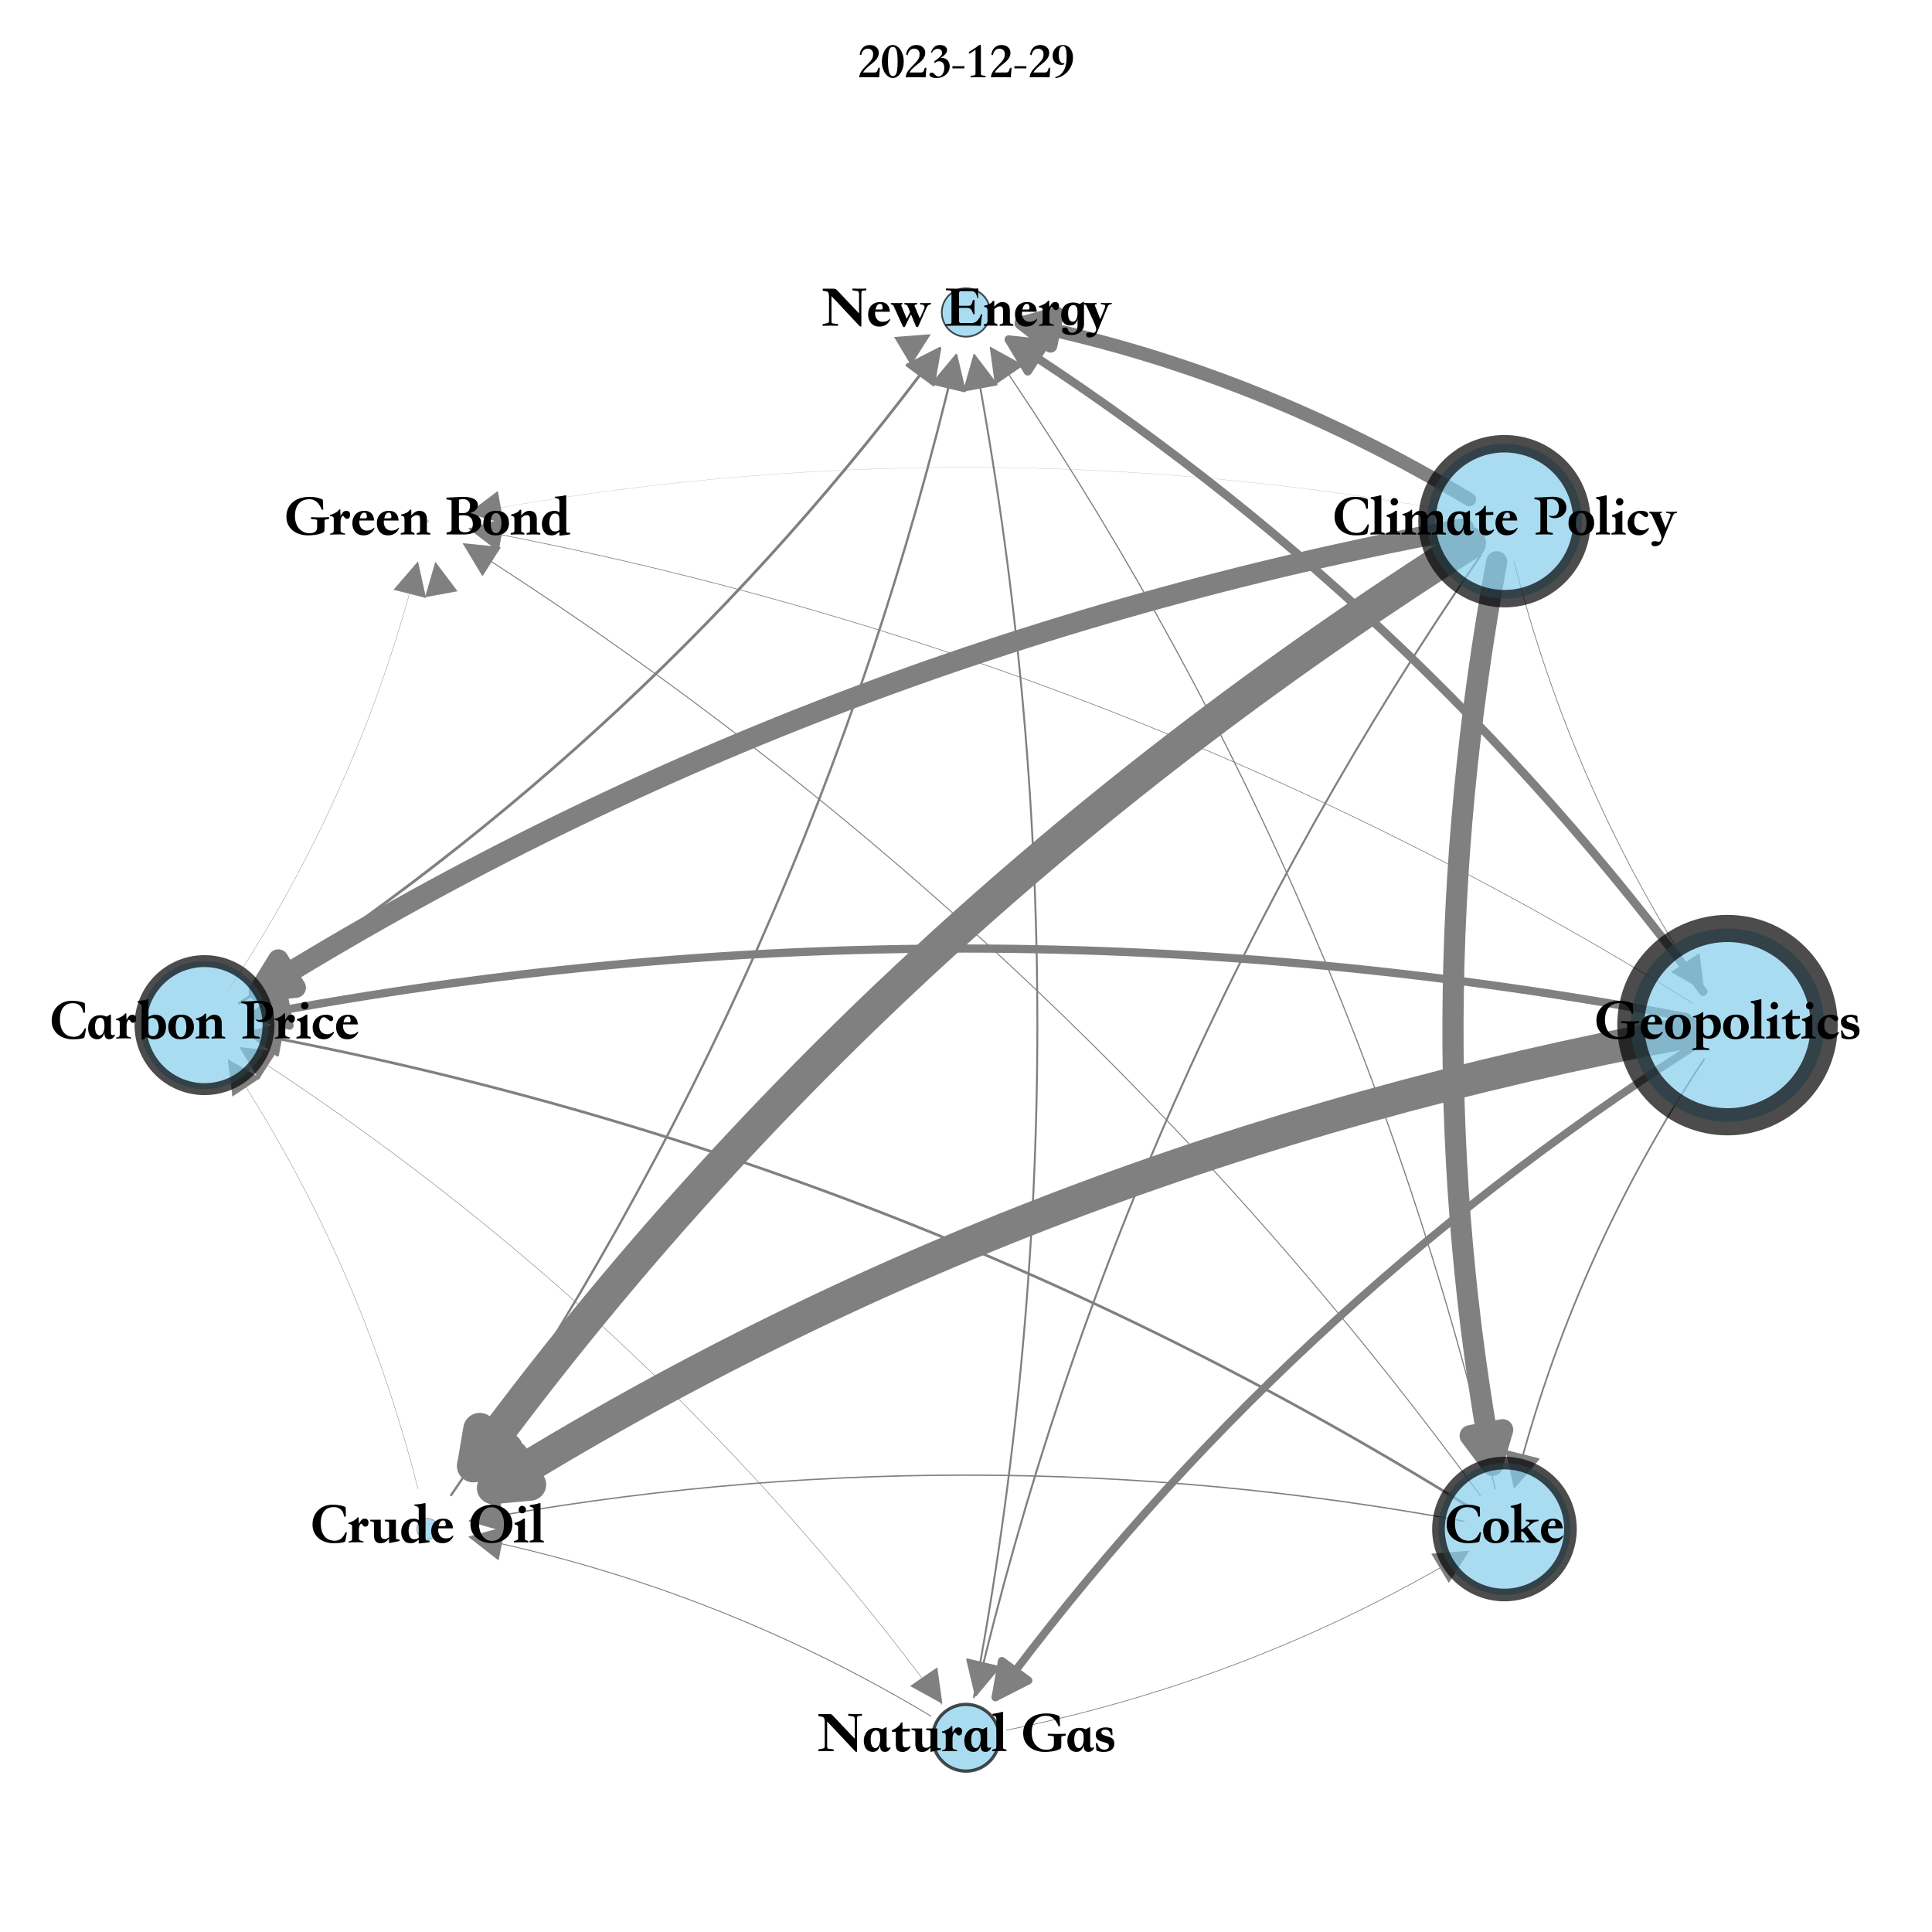 <?xml version="1.0" encoding="utf-8" standalone="no"?>
<!DOCTYPE svg PUBLIC "-//W3C//DTD SVG 1.1//EN"
  "http://www.w3.org/Graphics/SVG/1.1/DTD/svg11.dtd">
<svg xmlns:xlink="http://www.w3.org/1999/xlink" width="468pt" height="468pt" viewBox="0 0 468 468" xmlns="http://www.w3.org/2000/svg" version="1.1">
 <defs>
  <style type="text/css">*{stroke-linejoin: round; stroke-linecap: butt}</style>
 </defs>
 <g id="figure_1">
  <g id="patch_1">
   <path d="M 0 468 
L 468 468 
L 468 0 
L 0 0 
z
" style="fill: #ffffff"/>
  </g>
  <g id="axes_1">
   <g id="patch_2">
    <path d="M 412.583 240.233 
Q 342.206 144.939 244.386 82.258 
" clip-path="url(#p67308956ae)" style="fill: none; stroke: #808080; stroke-width: 2.044; stroke-linecap: round"/>
    <path d="M 248.964 89.942 
L 244.386 82.258 
L 253.28 83.206 
z
" clip-path="url(#p67308956ae)" style="fill: #808080; stroke: #808080; stroke-width: 2.044; stroke-linecap: round"/>
   </g>
   <g id="patch_3">
    <path d="M 410.001 242.996 
Q 272.532 157.574 113.581 128.056 
" clip-path="url(#p67308956ae)" style="fill: none; stroke: #808080; stroke-width: 0.16; stroke-linecap: round"/>
    <path d="M 120.716 133.45 
L 113.581 128.056 
L 122.177 125.584 
z
" clip-path="url(#p67308956ae)" style="fill: #808080; stroke: #808080; stroke-width: 0.16; stroke-linecap: round"/>
   </g>
   <g id="patch_4">
    <path d="M 408.648 246.409 
Q 234.001 213.338 61.529 245.997 
" clip-path="url(#p67308956ae)" style="fill: none; stroke: #808080; stroke-width: 1.98; stroke-linecap: round"/>
    <path d="M 70.133 248.439 
L 61.529 245.997 
L 68.645 240.579 
z
" clip-path="url(#p67308956ae)" style="fill: #808080; stroke: #808080; stroke-width: 1.98; stroke-linecap: round"/>
   </g>
   <g id="patch_5">
    <path d="M 408.623 250.09 
Q 249.496 279.64 119.476 360.434 
" clip-path="url(#p67308956ae)" style="fill: none; stroke: #808080; stroke-width: 7.844; stroke-linecap: round"/>
    <path d="M 128.382 359.609 
L 119.476 360.434 
L 124.16 352.814 
z
" clip-path="url(#p67308956ae)" style="fill: #808080; stroke: #808080; stroke-width: 7.844; stroke-linecap: round"/>
   </g>
   <g id="patch_6">
    <path d="M 410.004 253.651 
Q 310.26 317.565 241.15 411.14 
" clip-path="url(#p67308956ae)" style="fill: none; stroke: #808080; stroke-width: 1.91; stroke-linecap: round"/>
    <path d="M 249.121 407.081 
L 241.15 411.14 
L 242.685 402.328 
z
" clip-path="url(#p67308956ae)" style="fill: #808080; stroke: #808080; stroke-width: 1.91; stroke-linecap: round"/>
   </g>
   <g id="patch_7">
    <path d="M 412.819 256.572 
Q 380.908 304.687 366.86 360.22 
" clip-path="url(#p67308956ae)" style="fill: none; stroke: #808080; stroke-width: 0.406; stroke-linecap: round"/>
    <path d="M 372.699 353.445 
L 366.86 360.22 
L 364.944 351.483 
z
" clip-path="url(#p67308956ae)" style="fill: #808080; stroke: #808080; stroke-width: 0.406; stroke-linecap: round"/>
   </g>
   <g id="patch_8">
    <path d="M 366.748 135.979 
Q 380.908 191.952 412.707 239.899 
" clip-path="url(#p67308956ae)" style="fill: none; stroke: #808080; stroke-width: 0.181; stroke-linecap: round"/>
    <path d="M 411.619 231.021 
L 412.707 239.899 
L 404.952 235.443 
z
" clip-path="url(#p67308956ae)" style="fill: #808080; stroke: #808080; stroke-width: 0.181; stroke-linecap: round"/>
   </g>
   <g id="patch_9">
    <path d="M 355.928 120.995 
Q 303.613 89.634 247.435 78.27 
" clip-path="url(#p67308956ae)" style="fill: none; stroke: #808080; stroke-width: 3.292; stroke-linecap: round"/>
    <path d="M 254.483 83.777 
L 247.435 78.27 
L 256.069 75.936 
z
" clip-path="url(#p67308956ae)" style="fill: #808080; stroke: #808080; stroke-width: 3.292; stroke-linecap: round"/>
   </g>
   <g id="patch_10">
    <path d="M 354.615 124.363 
Q 233.999 102.056 113.425 124.356 
" clip-path="url(#p67308956ae)" style="fill: none; stroke: #808080; stroke-width: 0.038; stroke-linecap: round"/>
    <path d="M 122.019 126.835 
L 113.425 124.356 
L 120.564 118.968 
z
" clip-path="url(#p67308956ae)" style="fill: #808080; stroke: #808080; stroke-width: 0.038; stroke-linecap: round"/>
   </g>
   <g id="patch_11">
    <path d="M 354.595 128.024 
Q 195.468 157.574 62.716 240.065 
" clip-path="url(#p67308956ae)" style="fill: none; stroke: #808080; stroke-width: 4.967; stroke-linecap: round"/>
    <path d="M 71.622 239.24 
L 62.716 240.065 
L 67.4 232.445 
z
" clip-path="url(#p67308956ae)" style="fill: #808080; stroke: #808080; stroke-width: 4.967; stroke-linecap: round"/>
   </g>
   <g id="patch_12">
    <path d="M 355.963 131.567 
Q 210.892 223.627 114.71 355.067 
" clip-path="url(#p67308956ae)" style="fill: none; stroke: #808080; stroke-width: 8; stroke-linecap: round"/>
    <path d="M 122.662 350.973 
L 114.71 355.067 
L 116.206 346.248 
z
" clip-path="url(#p67308956ae)" style="fill: #808080; stroke: #808080; stroke-width: 8; stroke-linecap: round"/>
   </g>
   <g id="patch_13">
    <path d="M 358.72 134.461 
Q 271.488 261.328 236.355 410.682 
" clip-path="url(#p67308956ae)" style="fill: none; stroke: #808080; stroke-width: 0.477; stroke-linecap: round"/>
    <path d="M 242.08 403.811 
L 236.355 410.682 
L 234.293 401.979 
z
" clip-path="url(#p67308956ae)" style="fill: #808080; stroke: #808080; stroke-width: 0.477; stroke-linecap: round"/>
   </g>
   <g id="patch_14">
    <path d="M 362.549 136.077 
Q 341.907 248.321 361.512 354.925 
" clip-path="url(#p67308956ae)" style="fill: none; stroke: #808080; stroke-width: 5.13; stroke-linecap: round"/>
    <path d="M 363.999 346.333 
L 361.512 354.925 
L 356.131 347.78 
z
" clip-path="url(#p67308956ae)" style="fill: #808080; stroke: #808080; stroke-width: 5.13; stroke-linecap: round"/>
   </g>
   <g id="patch_15">
    <path d="M 113.393 124.405 
Q 173.178 112.312 225.49 80.952 
" clip-path="url(#p67308956ae)" style="fill: none; stroke: #808080; stroke-width: 0.004; stroke-linecap: round"/>
    <path d="M 216.571 81.635 
L 225.49 80.952 
L 220.685 88.496 
z
" clip-path="url(#p67308956ae)" style="fill: #808080; stroke: #808080; stroke-width: 0.004; stroke-linecap: round"/>
   </g>
   <g id="patch_16">
    <path d="M 105.798 136.002 
Q 141.054 285.874 228.286 412.741 
" clip-path="url(#p67308956ae)" style="fill: none; stroke: #808080; stroke-width: 0.001; stroke-linecap: round"/>
    <path d="M 227.049 403.883 
L 228.286 412.741 
L 220.457 408.415 
z
" clip-path="url(#p67308956ae)" style="fill: #808080; stroke: #808080; stroke-width: 0.001; stroke-linecap: round"/>
   </g>
   <g id="patch_17">
    <path d="M 57.996 242.989 
Q 157.74 179.075 227.663 84.398 
" clip-path="url(#p67308956ae)" style="fill: none; stroke: #808080; stroke-width: 0.685; stroke-linecap: round"/>
    <path d="M 219.693 88.457 
L 227.663 84.398 
L 226.128 93.21 
z
" clip-path="url(#p67308956ae)" style="fill: #808080; stroke: #808080; stroke-width: 0.685; stroke-linecap: round"/>
   </g>
   <g id="patch_18">
    <path d="M 55.181 240.068 
Q 87.092 191.953 101.23 136.066 
" clip-path="url(#p67308956ae)" style="fill: none; stroke: #808080; stroke-width: 0.08; stroke-linecap: round"/>
    <path d="M 95.39 142.841 
L 101.23 136.066 
L 103.146 144.803 
z
" clip-path="url(#p67308956ae)" style="fill: #808080; stroke: #808080; stroke-width: 0.08; stroke-linecap: round"/>
   </g>
   <g id="patch_19">
    <path d="M 109.28 362.179 
Q 196.511 235.312 231.625 86.046 
" clip-path="url(#p67308956ae)" style="fill: none; stroke: #808080; stroke-width: 0.558; stroke-linecap: round"/>
    <path d="M 225.899 92.917 
L 231.625 86.046 
L 233.687 94.749 
z
" clip-path="url(#p67308956ae)" style="fill: #808080; stroke: #808080; stroke-width: 0.558; stroke-linecap: round"/>
   </g>
   <g id="patch_20">
    <path d="M 105.451 360.563 
Q 126.093 248.319 105.451 136.077 
" clip-path="url(#p67308956ae)" style="fill: none; stroke: #808080; stroke-width: 0.002; stroke-linecap: round"/>
    <path d="M 102.964 144.668 
L 105.451 136.077 
L 110.832 143.221 
z
" clip-path="url(#p67308956ae)" style="fill: #808080; stroke: #808080; stroke-width: 0.002; stroke-linecap: round"/>
   </g>
   <g id="patch_21">
    <path d="M 101.252 360.661 
Q 87.092 304.688 55.239 256.658 
" clip-path="url(#p67308956ae)" style="fill: none; stroke: #808080; stroke-width: 0.092; stroke-linecap: round"/>
    <path d="M 56.327 265.536 
L 55.239 256.658 
L 62.994 261.115 
z
" clip-path="url(#p67308956ae)" style="fill: #808080; stroke: #808080; stroke-width: 0.092; stroke-linecap: round"/>
   </g>
   <g id="patch_22">
    <path d="M 235.908 411.131 
Q 266.618 248.319 236.003 86.013 
" clip-path="url(#p67308956ae)" style="fill: none; stroke: #808080; stroke-width: 0.461; stroke-linecap: round"/>
    <path d="M 233.555 94.615 
L 236.003 86.013 
L 241.416 93.133 
z
" clip-path="url(#p67308956ae)" style="fill: #808080; stroke: #808080; stroke-width: 0.461; stroke-linecap: round"/>
   </g>
   <g id="patch_23">
    <path d="M 228.121 412.861 
Q 157.743 317.567 58.11 253.724 
" clip-path="url(#p67308956ae)" style="fill: none; stroke: #808080; stroke-width: 0.117; stroke-linecap: round"/>
    <path d="M 62.687 261.408 
L 58.11 253.724 
L 67.003 254.672 
z
" clip-path="url(#p67308956ae)" style="fill: #808080; stroke: #808080; stroke-width: 0.117; stroke-linecap: round"/>
   </g>
   <g id="patch_24">
    <path d="M 225.494 415.69 
Q 173.178 384.328 113.642 372.286 
" clip-path="url(#p67308956ae)" style="fill: none; stroke: #808080; stroke-width: 0.227; stroke-linecap: round"/>
    <path d="M 120.69 377.792 
L 113.642 372.286 
L 122.276 369.951 
z
" clip-path="url(#p67308956ae)" style="fill: #808080; stroke: #808080; stroke-width: 0.227; stroke-linecap: round"/>
   </g>
   <g id="patch_25">
    <path d="M 243.828 419.099 
Q 303.613 407.006 355.76 375.746 
" clip-path="url(#p67308956ae)" style="fill: none; stroke: #808080; stroke-width: 0.176; stroke-linecap: round"/>
    <path d="M 346.842 376.428 
L 355.76 375.746 
L 350.955 383.29 
z
" clip-path="url(#p67308956ae)" style="fill: #808080; stroke: #808080; stroke-width: 0.176; stroke-linecap: round"/>
   </g>
   <g id="patch_26">
    <path d="M 362.202 360.638 
Q 326.946 210.766 239.89 84.155 
" clip-path="url(#p67308956ae)" style="fill: none; stroke: #808080; stroke-width: 0.279; stroke-linecap: round"/>
    <path d="M 241.127 93.013 
L 239.89 84.155 
L 247.719 88.481 
z
" clip-path="url(#p67308956ae)" style="fill: #808080; stroke: #808080; stroke-width: 0.279; stroke-linecap: round"/>
   </g>
   <g id="patch_27">
    <path d="M 358.572 362.285 
Q 257.109 223.627 112.26 131.708 
" clip-path="url(#p67308956ae)" style="fill: none; stroke: #808080; stroke-width: 0.236; stroke-linecap: round"/>
    <path d="M 116.871 139.372 
L 112.26 131.708 
L 121.158 132.617 
z
" clip-path="url(#p67308956ae)" style="fill: #808080; stroke: #808080; stroke-width: 0.236; stroke-linecap: round"/>
   </g>
   <g id="patch_28">
    <path d="M 355.973 365.062 
Q 218.504 279.641 60.094 250.223 
" clip-path="url(#p67308956ae)" style="fill: none; stroke: #808080; stroke-width: 0.653; stroke-linecap: round"/>
    <path d="M 67.23 255.617 
L 60.094 250.223 
L 68.69 247.751 
z
" clip-path="url(#p67308956ae)" style="fill: #808080; stroke: #808080; stroke-width: 0.653; stroke-linecap: round"/>
   </g>
   <g id="patch_29">
    <path d="M 354.615 368.496 
Q 233.999 346.189 113.741 368.431 
" clip-path="url(#p67308956ae)" style="fill: none; stroke: #808080; stroke-width: 0.326; stroke-linecap: round"/>
    <path d="M 122.335 370.909 
L 113.741 368.431 
L 120.881 363.042 
z
" clip-path="url(#p67308956ae)" style="fill: #808080; stroke: #808080; stroke-width: 0.326; stroke-linecap: round"/>
   </g>
   <g id="PathCollection_1">
    <path d="M 418.463 271.734 
C 424.672 271.734 430.628 269.267 435.019 264.876 
C 439.409 260.485 441.876 254.529 441.876 248.32 
C 441.876 242.111 439.409 236.155 435.019 231.764 
C 430.628 227.373 424.672 224.906 418.463 224.906 
C 412.253 224.906 406.298 227.373 401.907 231.764 
C 397.516 236.155 395.049 242.111 395.049 248.32 
C 395.049 254.529 397.516 260.485 401.907 264.876 
C 406.298 269.267 412.253 271.734 418.463 271.734 
z
" clip-path="url(#p67308956ae)" style="fill: #87ceeb; fill-opacity: 0.7; stroke: #000000; stroke-opacity: 0.7; stroke-width: 6.578"/>
    <path d="M 364.435 145.019 
C 369.412 145.019 374.185 143.042 377.704 139.523 
C 381.223 136.004 383.2 131.23 383.2 126.254 
C 383.2 121.277 381.223 116.503 377.704 112.984 
C 374.185 109.465 369.412 107.488 364.435 107.488 
C 359.458 107.488 354.685 109.465 351.166 112.984 
C 347.647 116.503 345.67 121.277 345.67 126.254 
C 345.67 131.23 347.647 136.004 351.166 139.523 
C 354.685 143.042 359.458 145.019 364.435 145.019 
z
" clip-path="url(#p67308956ae)" style="fill: #87ceeb; fill-opacity: 0.7; stroke: #000000; stroke-opacity: 0.7; stroke-width: 4.226"/>
    <path d="M 234 81.563 
C 235.557 81.563 237.05 80.944 238.151 79.843 
C 239.252 78.742 239.871 77.249 239.871 75.692 
C 239.871 74.135 239.252 72.642 238.151 71.541 
C 237.05 70.44 235.557 69.821 234 69.821 
C 232.443 69.821 230.95 70.44 229.849 71.541 
C 228.748 72.642 228.129 74.135 228.129 75.692 
C 228.129 77.249 228.748 78.742 229.849 79.843 
C 230.95 80.944 232.443 81.563 234 81.563 
z
" clip-path="url(#p67308956ae)" style="fill: #87ceeb; fill-opacity: 0.7; stroke: #000000; stroke-opacity: 0.7; stroke-width: 0.414"/>
    <path d="M 103.565 126.629 
C 103.665 126.629 103.76 126.589 103.831 126.519 
C 103.901 126.449 103.941 126.353 103.941 126.254 
C 103.941 126.154 103.901 126.058 103.831 125.988 
C 103.76 125.918 103.665 125.878 103.565 125.878 
C 103.466 125.878 103.37 125.918 103.3 125.988 
C 103.229 126.058 103.19 126.154 103.19 126.254 
C 103.19 126.353 103.229 126.449 103.3 126.519 
C 103.37 126.589 103.466 126.629 103.565 126.629 
z
" clip-path="url(#p67308956ae)" style="fill: #87ceeb; fill-opacity: 0.7; stroke: #000000; stroke-opacity: 0.7; stroke-width: 0.002"/>
    <path d="M 49.537 263.826 
C 53.649 263.826 57.594 262.192 60.501 259.284 
C 63.409 256.376 65.043 252.432 65.043 248.32 
C 65.043 244.208 63.409 240.264 60.501 237.356 
C 57.594 234.448 53.649 232.814 49.537 232.814 
C 45.425 232.814 41.481 234.448 38.573 237.356 
C 35.665 240.264 34.032 244.208 34.032 248.32 
C 34.032 252.432 35.665 256.376 38.573 259.284 
C 41.481 262.192 45.425 263.826 49.537 263.826 
z
" clip-path="url(#p67308956ae)" style="fill: #87ceeb; fill-opacity: 0.7; stroke: #000000; stroke-opacity: 0.7; stroke-width: 2.885"/>
    <path d="M 103.565 372.971 
C 104.251 372.971 104.908 372.699 105.393 372.214 
C 105.877 371.729 106.15 371.072 106.15 370.386 
C 106.15 369.701 105.877 369.044 105.393 368.559 
C 104.908 368.074 104.251 367.802 103.565 367.802 
C 102.88 367.802 102.222 368.074 101.738 368.559 
C 101.253 369.044 100.981 369.701 100.981 370.386 
C 100.981 371.072 101.253 371.729 101.738 372.214 
C 102.222 372.699 102.88 372.971 103.565 372.971 
z
" clip-path="url(#p67308956ae)" style="fill: #87ceeb; fill-opacity: 0.7; stroke: #000000; stroke-opacity: 0.7; stroke-width: 0.08"/>
    <path d="M 234 429.039 
C 236.146 429.039 238.204 428.186 239.721 426.669 
C 241.238 425.152 242.091 423.094 242.091 420.948 
C 242.091 418.802 241.238 416.744 239.721 415.227 
C 238.204 413.71 236.146 412.857 234 412.857 
C 231.854 412.857 229.796 413.71 228.279 415.227 
C 226.762 416.744 225.909 418.802 225.909 420.948 
C 225.909 423.094 226.762 425.152 228.279 426.669 
C 229.796 428.186 231.854 429.039 234 429.039 
z
" clip-path="url(#p67308956ae)" style="fill: #87ceeb; fill-opacity: 0.7; stroke: #000000; stroke-opacity: 0.7; stroke-width: 0.786"/>
    <path d="M 364.435 386.368 
C 368.673 386.368 372.738 384.684 375.735 381.687 
C 378.732 378.69 380.416 374.625 380.416 370.387 
C 380.416 366.148 378.732 362.083 375.735 359.086 
C 372.738 356.089 368.673 354.406 364.435 354.406 
C 360.197 354.406 356.131 356.089 353.135 359.086 
C 350.138 362.083 348.454 366.148 348.454 370.387 
C 348.454 374.625 350.138 378.69 353.135 381.687 
C 356.131 384.684 360.197 386.368 364.435 386.368 
z
" clip-path="url(#p67308956ae)" style="fill: #87ceeb; fill-opacity: 0.7; stroke: #000000; stroke-opacity: 0.7; stroke-width: 3.065"/>
   </g>
   <g id="text_1">
    <g clip-path="url(#p67308956ae)">
     <!-- Geopolitics -->
     <g transform="translate(386.281 252.387) scale(0.14 -0.14)">
      <defs>
       <path id="STSongti-SC-Black-47" d="M 4800 2054 
L 4506 2010 
Q 4397 1990 4355 1955 
Q 4314 1920 4314 1830 
L 4314 1120 
Q 4314 941 4304 838 
Q 4294 736 4259 675 
Q 4224 614 4147 579 
Q 4070 544 3936 493 
Q 3808 442 3645 403 
Q 3482 365 3296 339 
Q 3110 314 2915 298 
Q 2720 282 2541 282 
Q 2067 282 1638 413 
Q 1210 544 890 800 
Q 570 1056 381 1430 
Q 192 1805 192 2291 
Q 192 2854 400 3260 
Q 608 3667 953 3932 
Q 1299 4198 1753 4323 
Q 2208 4448 2707 4448 
Q 3558 4448 4128 4141 
L 4179 3066 
L 4026 3046 
Q 3930 3283 3805 3491 
Q 3680 3699 3520 3856 
Q 3360 4013 3155 4102 
Q 2950 4192 2688 4192 
Q 2285 4192 1987 4057 
Q 1690 3923 1498 3683 
Q 1306 3443 1210 3107 
Q 1114 2771 1114 2368 
Q 1114 1990 1216 1654 
Q 1318 1318 1520 1065 
Q 1722 813 2019 665 
Q 2317 518 2707 518 
Q 2944 518 3101 569 
Q 3258 621 3350 710 
Q 3443 800 3478 915 
Q 3514 1030 3514 1158 
L 3514 1830 
Q 3514 1933 3466 1965 
Q 3418 1997 3315 2010 
L 2854 2054 
L 2854 2253 
Q 3354 2227 3827 2227 
Q 4301 2227 4800 2253 
L 4800 2054 
z
" transform="scale(0.016)"/>
       <path id="STSongti-SC-Black-65" d="M 2515 1888 
L 928 1888 
Q 915 1824 912 1811 
Q 909 1798 909 1734 
Q 909 1530 966 1360 
Q 1024 1190 1129 1065 
Q 1235 941 1385 870 
Q 1536 800 1715 800 
Q 1939 800 2128 861 
Q 2317 922 2528 1126 
L 2554 1030 
Q 2477 883 2377 748 
Q 2278 614 2137 512 
Q 1997 410 1808 346 
Q 1619 282 1363 282 
Q 1094 282 870 374 
Q 646 467 489 640 
Q 333 813 246 1056 
Q 160 1299 160 1600 
Q 160 1901 253 2147 
Q 346 2394 515 2570 
Q 685 2746 928 2842 
Q 1171 2938 1472 2938 
Q 1747 2938 1939 2854 
Q 2131 2771 2256 2627 
Q 2381 2483 2441 2291 
Q 2502 2099 2515 1888 
z
M 960 2125 
L 1562 2125 
Q 1734 2125 1734 2291 
Q 1734 2477 1676 2608 
Q 1619 2739 1446 2739 
Q 1088 2739 960 2125 
z
" transform="scale(0.016)"/>
       <path id="STSongti-SC-Black-6f" d="M 1504 282 
Q 1165 282 915 381 
Q 666 480 496 659 
Q 326 838 243 1078 
Q 160 1318 160 1606 
Q 160 1901 243 2147 
Q 326 2394 496 2570 
Q 666 2746 928 2845 
Q 1190 2944 1555 2944 
Q 1920 2944 2179 2841 
Q 2438 2739 2608 2556 
Q 2778 2374 2858 2128 
Q 2938 1882 2938 1594 
Q 2938 1299 2838 1059 
Q 2739 819 2556 646 
Q 2374 474 2105 378 
Q 1837 282 1504 282 
z
M 966 1562 
Q 966 1082 1110 803 
Q 1254 525 1536 525 
Q 1811 525 1964 819 
Q 2118 1114 2118 1600 
Q 2118 2086 1974 2390 
Q 1830 2694 1536 2694 
Q 1248 2694 1107 2409 
Q 966 2125 966 1562 
z
" transform="scale(0.016)"/>
       <path id="STSongti-SC-Black-70" d="M 1254 2598 
Q 1357 2682 1443 2746 
Q 1530 2810 1622 2854 
Q 1715 2899 1827 2921 
Q 1939 2944 2086 2944 
Q 2586 2944 2874 2621 
Q 3162 2298 3162 1715 
Q 3162 1389 3056 1133 
Q 2950 877 2777 701 
Q 2605 525 2377 432 
Q 2150 339 1907 339 
Q 1722 339 1552 377 
Q 1382 416 1254 525 
L 1254 -448 
Q 1254 -538 1308 -582 
Q 1363 -627 1523 -653 
L 1907 -717 
L 1907 -890 
Q 1779 -877 1600 -870 
Q 1421 -864 1139 -864 
L 966 -864 
Q 864 -864 739 -867 
Q 614 -870 492 -873 
Q 371 -877 265 -880 
Q 160 -883 96 -890 
L 96 -723 
L 365 -672 
Q 461 -653 489 -611 
Q 518 -570 518 -448 
L 518 2381 
Q 518 2618 435 2624 
L 122 2675 
L 141 2765 
Q 320 2810 470 2861 
Q 621 2912 691 2944 
Q 736 2963 806 2998 
Q 877 3034 947 3075 
Q 1018 3117 1075 3155 
Q 1133 3194 1158 3226 
L 1254 3226 
L 1254 2598 
z
M 1254 2342 
L 1254 1158 
Q 1254 928 1376 777 
Q 1498 627 1779 627 
Q 2074 627 2230 880 
Q 2387 1133 2387 1574 
Q 2387 1786 2336 1968 
Q 2285 2150 2192 2284 
Q 2099 2419 1980 2496 
Q 1862 2573 1728 2573 
Q 1574 2573 1465 2509 
Q 1357 2445 1254 2342 
z
" transform="scale(0.016)"/>
       <path id="STSongti-SC-Black-6c" d="M 1632 365 
Q 1478 371 1276 377 
Q 1075 384 864 384 
Q 653 384 451 377 
Q 250 371 96 365 
L 96 531 
L 390 608 
Q 474 627 506 659 
Q 538 691 538 787 
L 538 3910 
Q 538 4045 461 4109 
Q 384 4173 122 4250 
L 122 4397 
Q 186 4410 307 4429 
Q 429 4448 576 4473 
Q 723 4499 870 4534 
Q 1018 4570 1126 4608 
L 1274 4608 
L 1274 800 
Q 1274 672 1299 643 
Q 1325 614 1421 589 
L 1632 531 
L 1632 365 
z
" transform="scale(0.016)"/>
       <path id="STSongti-SC-Black-69" d="M 986 4320 
Q 1152 4320 1270 4195 
Q 1389 4070 1389 3904 
Q 1389 3757 1270 3635 
Q 1152 3514 979 3514 
Q 813 3514 701 3626 
Q 589 3738 589 3904 
Q 589 4070 704 4195 
Q 819 4320 986 4320 
z
M 1632 358 
Q 1530 371 1325 377 
Q 1120 384 864 384 
Q 608 384 403 377 
Q 198 371 96 358 
L 96 525 
L 339 589 
Q 538 627 538 826 
L 538 1978 
Q 538 2131 461 2201 
Q 384 2272 154 2323 
L 154 2477 
Q 262 2502 403 2550 
Q 544 2598 678 2659 
Q 813 2720 928 2793 
Q 1043 2867 1107 2944 
Q 1152 2944 1190 2941 
Q 1229 2938 1274 2938 
L 1274 806 
Q 1274 710 1302 662 
Q 1331 614 1414 595 
L 1632 525 
L 1632 358 
z
" transform="scale(0.016)"/>
       <path id="STSongti-SC-Black-74" d="M 1114 3469 
L 1254 3469 
Q 1254 3296 1257 3126 
Q 1261 2957 1261 2784 
L 2061 2803 
L 2061 2502 
L 1261 2477 
L 1261 1325 
Q 1261 1043 1331 908 
Q 1402 774 1626 774 
Q 1722 774 1837 796 
Q 1952 819 2086 934 
L 2144 845 
Q 2099 755 2022 656 
Q 1946 557 1834 473 
Q 1722 390 1581 336 
Q 1440 282 1261 282 
Q 902 282 720 464 
Q 538 646 538 1088 
L 538 2464 
Q 448 2464 365 2461 
Q 282 2458 192 2458 
Q 102 2458 99 2541 
Q 96 2624 186 2662 
Q 326 2720 444 2784 
Q 563 2848 640 2912 
Q 678 2944 745 2998 
Q 813 3053 883 3123 
Q 954 3194 1014 3283 
Q 1075 3373 1114 3469 
z
" transform="scale(0.016)"/>
       <path id="STSongti-SC-Black-63" d="M 2464 986 
Q 2394 870 2301 745 
Q 2208 621 2077 518 
Q 1946 416 1773 349 
Q 1600 282 1382 282 
Q 819 282 489 624 
Q 160 966 160 1562 
Q 160 1869 269 2121 
Q 378 2374 570 2556 
Q 762 2739 1021 2838 
Q 1280 2938 1587 2938 
Q 1933 2938 2157 2829 
Q 2381 2720 2381 2515 
Q 2381 2387 2313 2316 
Q 2246 2246 2144 2246 
Q 2048 2246 1958 2313 
Q 1869 2381 1773 2457 
Q 1677 2534 1577 2601 
Q 1478 2669 1376 2669 
Q 1235 2669 1139 2582 
Q 1043 2496 982 2361 
Q 922 2227 896 2064 
Q 870 1901 870 1747 
Q 870 1523 928 1360 
Q 986 1197 1088 1088 
Q 1190 979 1324 918 
Q 1459 858 1606 838 
Q 1837 800 2045 880 
Q 2253 960 2419 1107 
L 2464 986 
z
" transform="scale(0.016)"/>
       <path id="STSongti-SC-Black-73" d="M 1792 2093 
Q 1773 2182 1737 2288 
Q 1702 2394 1635 2483 
Q 1568 2573 1459 2633 
Q 1350 2694 1184 2694 
Q 1107 2694 1033 2681 
Q 960 2669 896 2637 
Q 832 2605 793 2547 
Q 755 2490 755 2400 
Q 755 2304 806 2237 
Q 858 2170 950 2122 
Q 1043 2074 1174 2035 
Q 1306 1997 1466 1952 
Q 1677 1894 1811 1817 
Q 1946 1741 2022 1645 
Q 2099 1549 2128 1437 
Q 2157 1325 2157 1197 
Q 2157 941 2061 765 
Q 1965 589 1805 483 
Q 1645 378 1437 330 
Q 1229 282 1011 282 
Q 781 282 573 323 
Q 365 365 218 448 
L 154 1235 
L 314 1235 
Q 403 890 585 710 
Q 768 531 1082 531 
Q 1267 531 1417 620 
Q 1568 710 1568 915 
Q 1568 1101 1437 1187 
Q 1306 1274 986 1350 
Q 518 1459 332 1648 
Q 147 1837 147 2170 
Q 147 2362 240 2506 
Q 333 2650 483 2746 
Q 634 2842 822 2890 
Q 1011 2938 1210 2938 
Q 1408 2938 1600 2899 
Q 1792 2861 1920 2784 
L 1958 2093 
L 1792 2093 
z
" transform="scale(0.016)"/>
      </defs>
      <use xlink:href="#STSongti-SC-Black-47"/>
      <use xlink:href="#STSongti-SC-Black-65" x="77"/>
      <use xlink:href="#STSongti-SC-Black-6f" x="119.4"/>
      <use xlink:href="#STSongti-SC-Black-70" x="167.8"/>
      <use xlink:href="#STSongti-SC-Black-6f" x="219.7"/>
      <use xlink:href="#STSongti-SC-Black-6c" x="268.1"/>
      <use xlink:href="#STSongti-SC-Black-69" x="295.1"/>
      <use xlink:href="#STSongti-SC-Black-74" x="322.1"/>
      <use xlink:href="#STSongti-SC-Black-69" x="356.3"/>
      <use xlink:href="#STSongti-SC-Black-63" x="383.3"/>
      <use xlink:href="#STSongti-SC-Black-73" x="423.8"/>
     </g>
    </g>
   </g>
   <g id="text_2">
    <g clip-path="url(#p67308956ae)">
     <!-- Climate Policy -->
     <g transform="translate(322.854 130.314) scale(0.14 -0.14)">
      <defs>
       <path id="STSongti-SC-Black-43" d="M 3910 1459 
Q 3891 1363 3872 1232 
Q 3853 1101 3827 960 
Q 3802 819 3773 684 
Q 3744 550 3712 442 
Q 3507 358 3200 320 
Q 2893 282 2445 282 
Q 1997 282 1590 416 
Q 1184 550 873 806 
Q 563 1062 377 1436 
Q 192 1811 192 2298 
Q 192 2784 358 3181 
Q 525 3578 816 3859 
Q 1107 4141 1500 4294 
Q 1894 4448 2349 4448 
Q 2720 4448 2989 4406 
Q 3258 4365 3430 4314 
Q 3635 4256 3770 4186 
Q 3776 4109 3782 3971 
Q 3789 3834 3792 3680 
Q 3795 3526 3792 3385 
Q 3789 3245 3789 3162 
L 3603 3162 
Q 3584 3347 3517 3529 
Q 3450 3712 3318 3859 
Q 3187 4006 2985 4096 
Q 2784 4186 2496 4186 
Q 2176 4186 1917 4083 
Q 1658 3981 1475 3769 
Q 1293 3558 1190 3228 
Q 1088 2899 1088 2445 
Q 1088 1933 1206 1574 
Q 1325 1216 1526 989 
Q 1728 762 2003 656 
Q 2278 550 2598 550 
Q 2816 550 2989 614 
Q 3162 678 3299 793 
Q 3437 909 3549 1078 
Q 3661 1248 3763 1459 
L 3910 1459 
z
" transform="scale(0.016)"/>
       <path id="STSongti-SC-Black-6d" d="M 3379 531 
L 3565 570 
Q 3718 602 3769 650 
Q 3821 698 3821 838 
L 3821 1920 
Q 3821 2022 3808 2128 
Q 3795 2234 3756 2320 
Q 3718 2406 3644 2457 
Q 3571 2509 3443 2509 
Q 3283 2509 3136 2371 
Q 2989 2234 2893 2054 
L 2893 890 
Q 2893 755 2918 684 
Q 2944 614 3059 589 
L 3258 525 
L 3258 358 
Q 2931 384 2553 384 
Q 2176 384 1824 358 
L 1824 525 
L 1952 563 
Q 2061 595 2109 662 
Q 2157 730 2157 858 
L 2157 1914 
Q 2157 2016 2137 2125 
Q 2118 2234 2076 2317 
Q 2035 2400 1961 2454 
Q 1888 2509 1773 2509 
Q 1664 2509 1577 2467 
Q 1491 2426 1424 2358 
Q 1357 2291 1309 2211 
Q 1261 2131 1229 2061 
L 1229 883 
Q 1229 723 1270 665 
Q 1312 608 1402 589 
L 1664 525 
L 1664 358 
Q 1504 371 1302 377 
Q 1101 384 889 384 
Q 678 384 473 377 
Q 269 371 96 358 
L 96 525 
L 256 563 
Q 397 595 445 652 
Q 493 710 493 845 
L 493 2163 
Q 493 2240 486 2294 
Q 480 2349 448 2384 
Q 416 2419 352 2438 
Q 288 2458 173 2477 
L 173 2579 
Q 256 2598 384 2640 
Q 512 2682 649 2739 
Q 787 2797 912 2877 
Q 1037 2957 1107 3053 
L 1229 3053 
L 1229 2438 
Q 1491 2694 1670 2812 
Q 1850 2931 2074 2938 
Q 2394 2944 2589 2829 
Q 2784 2714 2874 2394 
Q 2976 2509 3065 2611 
Q 3155 2714 3254 2784 
Q 3354 2854 3475 2896 
Q 3597 2938 3763 2938 
Q 3955 2938 4105 2899 
Q 4256 2861 4355 2758 
Q 4454 2656 4505 2486 
Q 4557 2317 4557 2061 
L 4557 832 
Q 4557 595 4659 576 
L 4883 525 
L 4883 358 
Q 4723 371 4515 377 
Q 4307 384 4096 384 
Q 3885 384 3696 377 
Q 3507 371 3379 365 
L 3379 531 
z
" transform="scale(0.016)"/>
       <path id="STSongti-SC-Black-61" d="M 1152 288 
Q 890 288 701 381 
Q 512 474 393 634 
Q 275 794 217 1011 
Q 160 1229 160 1478 
Q 160 1818 262 2080 
Q 365 2342 537 2521 
Q 710 2701 940 2793 
Q 1171 2886 1427 2886 
Q 1606 2886 1740 2860 
Q 1875 2835 1965 2803 
Q 2074 2771 2144 2726 
L 2566 2963 
L 2624 2944 
L 2624 973 
Q 2624 717 2842 730 
Q 2893 730 2921 746 
Q 2950 762 2976 774 
Q 3002 794 3021 813 
L 3059 723 
Q 3008 602 2925 506 
Q 2854 422 2736 355 
Q 2618 288 2445 288 
Q 2163 288 2044 457 
Q 1926 627 1926 870 
L 1926 1024 
Q 1894 883 1833 752 
Q 1773 621 1683 518 
Q 1594 416 1462 352 
Q 1331 288 1152 288 
z
M 1926 1760 
Q 1926 1894 1913 2041 
Q 1901 2189 1856 2313 
Q 1811 2438 1718 2521 
Q 1626 2605 1466 2605 
Q 1376 2605 1277 2557 
Q 1178 2509 1094 2400 
Q 1011 2291 956 2102 
Q 902 1914 902 1638 
Q 902 1446 931 1273 
Q 960 1101 1024 973 
Q 1088 845 1181 771 
Q 1274 698 1402 698 
Q 1530 698 1626 781 
Q 1722 864 1789 1001 
Q 1856 1139 1891 1318 
Q 1926 1498 1926 1690 
L 1926 1760 
z
" transform="scale(0.016)"/>
       <path id="STSongti-SC-Black-20" transform="scale(0.016)"/>
       <path id="STSongti-SC-Black-50" d="M 160 4384 
Q 474 4384 685 4387 
Q 896 4390 1005 4397 
L 1933 4448 
Q 2054 4454 2102 4454 
Q 2150 4454 2176 4454 
Q 2477 4454 2739 4387 
Q 3002 4320 3194 4176 
Q 3386 4032 3498 3808 
Q 3610 3584 3610 3277 
Q 3610 2995 3498 2784 
Q 3386 2573 3203 2429 
Q 3021 2285 2787 2214 
Q 2554 2144 2317 2144 
Q 2131 2144 1990 2195 
Q 1850 2246 1728 2368 
L 1741 2426 
Q 1824 2394 1920 2384 
Q 2016 2374 2086 2374 
Q 2246 2374 2377 2419 
Q 2509 2464 2605 2563 
Q 2701 2662 2755 2828 
Q 2810 2995 2810 3245 
Q 2810 3667 2598 3932 
Q 2387 4198 1952 4198 
Q 1862 4198 1801 4195 
Q 1741 4192 1690 4186 
Q 1638 4179 1603 4169 
Q 1568 4160 1536 4147 
L 1536 864 
Q 1536 768 1577 701 
Q 1619 634 1760 608 
L 2144 538 
L 2144 358 
Q 1875 371 1635 377 
Q 1395 384 1222 384 
Q 1024 384 816 377 
Q 608 371 288 365 
L 288 544 
L 646 614 
Q 742 634 774 685 
Q 806 736 806 858 
L 806 3744 
Q 806 3987 656 4070 
Q 506 4154 160 4192 
L 160 4384 
z
" transform="scale(0.016)"/>
       <path id="STSongti-SC-Black-79" d="M 1376 -352 
Q 1261 -634 1040 -765 
Q 819 -896 570 -896 
Q 499 -896 428 -880 
Q 358 -864 307 -826 
Q 262 -794 233 -746 
Q 205 -698 205 -634 
Q 205 -454 301 -400 
Q 397 -346 531 -346 
Q 666 -346 806 -381 
Q 947 -416 1018 -416 
Q 1050 -416 1094 -384 
Q 1139 -352 1184 -297 
Q 1229 -243 1257 -166 
Q 1286 -90 1286 0 
Q 1286 90 1254 205 
Q 1222 314 1180 422 
Q 1139 531 1101 621 
L 262 2464 
Q 198 2611 96 2650 
L -32 2694 
L -32 2854 
Q 781 2784 1318 2854 
L 1318 2694 
Q 1146 2694 1133 2662 
Q 1120 2630 1146 2566 
L 1728 1088 
L 2234 2336 
Q 2266 2426 2262 2522 
Q 2259 2618 2150 2643 
L 1792 2726 
L 1792 2854 
Q 2355 2790 2970 2854 
L 2970 2726 
L 2765 2675 
Q 2714 2662 2678 2640 
Q 2643 2618 2611 2576 
Q 2579 2534 2540 2460 
Q 2502 2387 2458 2272 
L 1376 -352 
z
" transform="scale(0.016)"/>
      </defs>
      <use xlink:href="#STSongti-SC-Black-43"/>
      <use xlink:href="#STSongti-SC-Black-6c" x="63.6"/>
      <use xlink:href="#STSongti-SC-Black-69" x="90.6"/>
      <use xlink:href="#STSongti-SC-Black-6d" x="117.6"/>
      <use xlink:href="#STSongti-SC-Black-61" x="195.4"/>
      <use xlink:href="#STSongti-SC-Black-74" x="244.7"/>
      <use xlink:href="#STSongti-SC-Black-65" x="278.9"/>
      <use xlink:href="#STSongti-SC-Black-20" x="321.3"/>
      <use xlink:href="#STSongti-SC-Black-50" x="346.3"/>
      <use xlink:href="#STSongti-SC-Black-6f" x="405.2"/>
      <use xlink:href="#STSongti-SC-Black-6c" x="453.6"/>
      <use xlink:href="#STSongti-SC-Black-69" x="480.6"/>
      <use xlink:href="#STSongti-SC-Black-63" x="507.6"/>
      <use xlink:href="#STSongti-SC-Black-79" x="548.1"/>
     </g>
    </g>
   </g>
   <g id="text_3">
    <g clip-path="url(#p67308956ae)">
     <!-- New Energy -->
     <g transform="translate(198.915 79.745) scale(0.14 -0.14)">
      <defs>
       <path id="STSongti-SC-Black-4e" d="M 1114 902 
Q 1114 742 1152 688 
Q 1190 634 1312 621 
L 1818 557 
L 1818 365 
Q 1434 384 1050 384 
Q 666 384 160 365 
L 160 557 
L 512 621 
Q 730 659 790 710 
Q 851 762 851 902 
L 851 3482 
Q 851 3776 787 3920 
Q 723 4064 544 4096 
L 166 4154 
L 166 4384 
L 1082 4384 
Q 1229 4384 1321 4384 
Q 1414 4384 1481 4371 
Q 1549 4358 1600 4323 
Q 1651 4288 1722 4218 
L 4096 1709 
L 4096 3802 
Q 4096 3974 4041 4048 
Q 3987 4122 3866 4134 
L 3386 4198 
L 3386 4403 
Q 3565 4384 4077 4384 
Q 4333 4384 4560 4387 
Q 4787 4390 4877 4403 
L 4877 4198 
L 4499 4173 
Q 4390 4160 4368 4067 
Q 4346 3974 4346 3802 
L 4346 301 
L 4192 301 
L 1114 3578 
L 1114 902 
z
" transform="scale(0.016)"/>
       <path id="STSongti-SC-Black-77" d="M -32 2842 
Q 109 2822 563 2822 
Q 1024 2822 1216 2842 
L 1216 2688 
Q 1146 2688 1107 2653 
Q 1069 2618 1101 2541 
L 1683 1120 
L 2048 1856 
L 1843 2355 
Q 1773 2528 1721 2579 
Q 1670 2630 1613 2643 
L 1440 2688 
L 1440 2842 
Q 1530 2829 1693 2825 
Q 1856 2822 2125 2822 
Q 2643 2822 2810 2842 
L 2810 2688 
L 2720 2675 
Q 2470 2637 2541 2490 
L 3104 1158 
L 3584 2240 
Q 3642 2368 3587 2493 
Q 3533 2618 3398 2643 
L 3136 2688 
L 3136 2842 
Q 3277 2822 3674 2822 
Q 3878 2822 4044 2825 
Q 4211 2829 4301 2842 
L 4301 2688 
L 4141 2656 
Q 4038 2637 3958 2541 
Q 3878 2445 3814 2298 
L 2906 237 
L 2714 237 
L 2144 1613 
L 1478 237 
L 1293 237 
L 282 2477 
Q 205 2650 38 2669 
L -32 2688 
L -32 2842 
z
" transform="scale(0.016)"/>
       <path id="STSongti-SC-Black-45" d="M 4128 1613 
Q 4090 1466 4064 1296 
Q 4038 1126 4019 960 
Q 4000 794 3987 637 
Q 3974 480 3968 365 
Q 3565 378 3133 381 
Q 2701 384 2157 384 
Q 1613 384 1088 381 
Q 563 378 160 365 
L 160 538 
L 602 570 
Q 710 582 752 614 
Q 794 646 794 794 
L 794 3885 
Q 794 4038 758 4102 
Q 723 4166 634 4179 
L 186 4224 
L 186 4403 
Q 448 4390 941 4387 
Q 1434 4384 2042 4384 
Q 2650 4384 3046 4387 
Q 3443 4390 3699 4403 
Q 3686 4307 3683 4169 
Q 3680 4032 3680 3888 
Q 3680 3744 3683 3606 
Q 3686 3469 3693 3366 
L 3610 3366 
Q 3546 3603 3478 3747 
Q 3411 3891 3331 3971 
Q 3251 4051 3158 4080 
Q 3066 4109 2950 4109 
L 1798 4109 
Q 1690 4109 1651 4048 
Q 1613 3987 1613 3840 
L 1613 2534 
L 2598 2534 
Q 2733 2534 2832 2572 
Q 2931 2611 2970 2726 
L 3117 3155 
L 3296 3155 
Q 3258 2394 3296 1619 
L 3168 1619 
L 2963 2054 
Q 2899 2189 2758 2246 
Q 2618 2304 2451 2304 
L 1613 2304 
L 1613 915 
Q 1613 774 1664 720 
Q 1715 666 1882 666 
L 2970 666 
Q 3110 666 3238 704 
Q 3366 742 3494 844 
Q 3622 947 3747 1132 
Q 3872 1318 4000 1613 
L 4128 1613 
z
" transform="scale(0.016)"/>
       <path id="STSongti-SC-Black-6e" d="M 3296 365 
Q 2963 384 2556 384 
Q 2150 384 1818 365 
L 1818 525 
L 2042 576 
Q 2182 595 2182 826 
L 2182 1901 
Q 2182 2042 2172 2147 
Q 2163 2253 2128 2326 
Q 2093 2400 2019 2435 
Q 1946 2470 1818 2470 
Q 1670 2470 1507 2377 
Q 1344 2285 1235 2157 
L 1235 755 
Q 1235 653 1389 614 
L 1574 525 
L 1574 365 
Q 1517 371 1462 374 
Q 1408 378 1344 381 
Q 1280 384 1203 384 
Q 1126 384 1011 384 
L 813 384 
Q 608 384 400 381 
Q 192 378 96 365 
L 96 525 
L 371 589 
Q 435 602 467 646 
Q 499 691 499 781 
L 499 2042 
Q 499 2240 419 2310 
Q 339 2381 134 2413 
L 134 2534 
Q 237 2560 374 2598 
Q 512 2637 646 2697 
Q 781 2758 896 2844 
Q 1011 2931 1069 3053 
L 1235 3053 
L 1235 2432 
Q 1427 2669 1651 2803 
Q 1875 2938 2099 2938 
Q 2470 2938 2694 2720 
Q 2918 2502 2918 2061 
L 2918 845 
Q 2918 717 2950 659 
Q 2982 602 3078 576 
L 3296 525 
L 3296 365 
z
" transform="scale(0.016)"/>
       <path id="STSongti-SC-Black-72" d="M 109 358 
L 109 461 
L 301 518 
Q 429 557 464 617 
Q 499 678 499 845 
L 499 2074 
Q 499 2202 448 2266 
Q 397 2330 205 2355 
L 96 2368 
L 96 2490 
Q 218 2522 362 2576 
Q 506 2630 643 2704 
Q 781 2778 899 2874 
Q 1018 2970 1094 3085 
L 1210 3085 
Q 1210 2899 1216 2739 
Q 1222 2579 1235 2368 
Q 1286 2477 1334 2560 
Q 1382 2643 1485 2765 
Q 1581 2880 1683 2909 
Q 1786 2938 1869 2938 
Q 2029 2938 2150 2842 
Q 2272 2746 2272 2522 
Q 2272 2317 2182 2192 
Q 2093 2067 1914 2067 
Q 1824 2067 1763 2118 
Q 1702 2170 1660 2227 
Q 1619 2285 1580 2336 
Q 1542 2387 1504 2387 
Q 1414 2387 1347 2265 
Q 1280 2144 1254 1965 
Q 1242 1888 1235 1827 
Q 1229 1766 1235 1722 
L 1235 832 
Q 1235 685 1292 633 
Q 1350 582 1523 531 
L 1734 467 
L 1734 365 
Q 1594 378 1414 381 
Q 1235 384 1075 384 
L 928 384 
Q 717 384 505 377 
Q 294 371 109 358 
z
" transform="scale(0.016)"/>
       <path id="STSongti-SC-Black-67" d="M 1152 403 
Q 890 403 701 489 
Q 512 576 393 726 
Q 275 877 217 1088 
Q 160 1299 160 1549 
Q 160 1888 262 2137 
Q 365 2387 537 2553 
Q 710 2720 940 2803 
Q 1171 2886 1427 2886 
Q 1606 2886 1740 2860 
Q 1875 2835 1965 2803 
Q 2074 2771 2144 2726 
L 2566 2963 
L 2624 2944 
L 2624 518 
Q 2624 275 2525 67 
Q 2426 -141 2253 -294 
Q 2080 -448 1843 -537 
Q 1606 -627 1325 -627 
Q 973 -627 761 -579 
Q 550 -531 435 -454 
Q 320 -378 285 -285 
Q 250 -192 250 -96 
Q 250 38 336 112 
Q 422 186 557 186 
Q 691 186 761 144 
Q 832 102 867 38 
Q 902 -26 921 -99 
Q 941 -173 982 -237 
Q 1024 -301 1107 -342 
Q 1190 -384 1344 -384 
Q 1619 -384 1772 -192 
Q 1926 0 1926 435 
L 1926 1094 
Q 1894 960 1833 835 
Q 1773 710 1683 614 
Q 1594 518 1462 460 
Q 1331 403 1152 403 
z
M 1926 1760 
Q 1926 1894 1913 2041 
Q 1901 2189 1856 2313 
Q 1811 2438 1718 2521 
Q 1626 2605 1466 2605 
Q 1376 2605 1277 2569 
Q 1178 2534 1094 2435 
Q 1011 2336 956 2160 
Q 902 1984 902 1709 
Q 902 1318 1024 1065 
Q 1146 813 1402 813 
Q 1530 813 1626 886 
Q 1722 960 1789 1085 
Q 1856 1210 1891 1379 
Q 1926 1549 1926 1741 
L 1926 1760 
z
" transform="scale(0.016)"/>
      </defs>
      <use xlink:href="#STSongti-SC-Black-4e"/>
      <use xlink:href="#STSongti-SC-Black-65" x="78.7"/>
      <use xlink:href="#STSongti-SC-Black-77" x="121.1"/>
      <use xlink:href="#STSongti-SC-Black-20" x="187.8"/>
      <use xlink:href="#STSongti-SC-Black-45" x="212.8"/>
      <use xlink:href="#STSongti-SC-Black-6e" x="279.8"/>
      <use xlink:href="#STSongti-SC-Black-65" x="332.8"/>
      <use xlink:href="#STSongti-SC-Black-72" x="375.2"/>
      <use xlink:href="#STSongti-SC-Black-67" x="412.8"/>
      <use xlink:href="#STSongti-SC-Black-79" x="455.3"/>
     </g>
    </g>
   </g>
   <g id="text_4">
    <g clip-path="url(#p67308956ae)">
     <!-- Green Bond -->
     <g transform="translate(68.949 130.32) scale(0.14 -0.14)">
      <defs>
       <path id="STSongti-SC-Black-42" d="M 160 4173 
L 160 4365 
L 538 4384 
Q 1139 4416 1523 4432 
Q 1907 4448 2010 4448 
Q 2285 4448 2563 4406 
Q 2842 4365 3062 4262 
Q 3283 4160 3420 3984 
Q 3558 3808 3558 3539 
Q 3558 3386 3491 3248 
Q 3424 3110 3309 3001 
Q 3194 2893 3037 2813 
Q 2880 2733 2701 2694 
Q 2963 2656 3187 2582 
Q 3411 2509 3574 2381 
Q 3738 2253 3830 2061 
Q 3923 1869 3923 1594 
Q 3923 1325 3776 1101 
Q 3629 877 3376 717 
Q 3123 557 2790 467 
Q 2458 378 2086 378 
Q 1734 378 1388 381 
Q 1043 384 691 384 
L 173 384 
L 173 582 
L 493 659 
Q 608 691 662 755 
Q 717 819 717 1005 
L 717 3923 
Q 717 3974 713 4006 
Q 710 4038 681 4064 
Q 653 4090 595 4106 
Q 538 4122 429 4134 
L 160 4173 
z
M 1510 2714 
Q 1562 2701 1670 2697 
Q 1779 2694 1990 2694 
Q 2349 2694 2531 2905 
Q 2714 3117 2714 3520 
Q 2714 3686 2656 3811 
Q 2598 3936 2499 4022 
Q 2400 4109 2269 4153 
Q 2138 4198 1997 4198 
Q 1741 4198 1510 4141 
L 1510 2714 
z
M 1510 2432 
L 1510 1101 
Q 1510 858 1689 736 
Q 1869 614 2189 614 
Q 2573 614 2793 854 
Q 3014 1094 3014 1491 
Q 3014 1978 2758 2218 
Q 2502 2458 2003 2458 
Q 1894 2458 1766 2451 
Q 1638 2445 1510 2432 
z
" transform="scale(0.016)"/>
       <path id="STSongti-SC-Black-64" d="M 2054 3872 
Q 2054 3994 2041 4067 
Q 2029 4141 1977 4189 
Q 1926 4237 1827 4275 
Q 1728 4314 1555 4358 
L 1555 4461 
Q 1658 4467 1808 4480 
Q 1958 4493 2112 4512 
Q 2266 4531 2406 4553 
Q 2547 4576 2630 4608 
L 2790 4608 
L 2790 883 
Q 2790 768 2800 704 
Q 2810 640 2854 611 
Q 2899 582 2985 576 
Q 3072 570 3226 563 
L 3226 397 
Q 3104 371 2941 348 
Q 2778 326 2608 307 
Q 2438 288 2291 272 
Q 2144 256 2054 250 
L 2054 672 
Q 1856 512 1667 397 
Q 1478 282 1216 282 
Q 998 282 806 339 
Q 614 397 461 582 
Q 307 768 233 998 
Q 160 1229 160 1498 
Q 160 1862 281 2134 
Q 403 2406 595 2585 
Q 787 2765 1024 2851 
Q 1261 2938 1491 2938 
Q 1696 2938 1830 2890 
Q 1965 2842 2054 2765 
L 2054 3872 
z
M 2054 877 
L 2054 1952 
Q 2054 2086 2035 2211 
Q 2016 2336 1965 2435 
Q 1914 2534 1814 2592 
Q 1715 2650 1555 2650 
Q 1414 2650 1305 2570 
Q 1197 2490 1120 2349 
Q 1043 2208 1001 2022 
Q 960 1837 960 1619 
Q 960 1222 1107 966 
Q 1254 710 1555 710 
Q 1754 710 1856 755 
Q 1958 800 2054 877 
z
" transform="scale(0.016)"/>
      </defs>
      <use xlink:href="#STSongti-SC-Black-47"/>
      <use xlink:href="#STSongti-SC-Black-72" x="77"/>
      <use xlink:href="#STSongti-SC-Black-65" x="114.6"/>
      <use xlink:href="#STSongti-SC-Black-65" x="157"/>
      <use xlink:href="#STSongti-SC-Black-6e" x="199.4"/>
      <use xlink:href="#STSongti-SC-Black-20" x="252.4"/>
      <use xlink:href="#STSongti-SC-Black-42" x="277.4"/>
      <use xlink:href="#STSongti-SC-Black-6f" x="341.2"/>
      <use xlink:href="#STSongti-SC-Black-6e" x="389.6"/>
      <use xlink:href="#STSongti-SC-Black-64" x="442.6"/>
     </g>
    </g>
   </g>
   <g id="text_5">
    <g clip-path="url(#p67308956ae)">
     <!-- Carbon Price -->
     <g transform="translate(12.087 252.387) scale(0.14 -0.14)">
      <defs>
       <path id="STSongti-SC-Black-62" d="M 96 4243 
L 115 4410 
L 1254 4608 
L 1254 2714 
Q 1440 2810 1609 2874 
Q 1779 2938 1978 2938 
Q 2547 2938 2848 2582 
Q 3149 2227 3149 1651 
Q 3149 979 2787 630 
Q 2426 282 1830 282 
Q 1677 282 1561 317 
Q 1446 352 1356 390 
Q 1267 429 1190 464 
Q 1114 499 1043 499 
Q 934 499 870 438 
Q 806 378 736 250 
L 512 250 
L 512 3718 
Q 512 3821 505 3894 
Q 499 3968 460 4025 
Q 422 4083 339 4134 
Q 256 4186 96 4243 
z
M 1254 1152 
Q 1254 864 1369 742 
Q 1485 621 1754 621 
Q 1894 621 2009 697 
Q 2125 774 2201 902 
Q 2278 1030 2320 1193 
Q 2362 1357 2362 1530 
Q 2362 1741 2320 1933 
Q 2278 2125 2192 2275 
Q 2106 2426 1965 2512 
Q 1824 2598 1632 2598 
Q 1478 2598 1366 2515 
Q 1254 2432 1254 2342 
L 1254 1152 
z
" transform="scale(0.016)"/>
      </defs>
      <use xlink:href="#STSongti-SC-Black-43"/>
      <use xlink:href="#STSongti-SC-Black-61" x="63.6"/>
      <use xlink:href="#STSongti-SC-Black-72" x="112.9"/>
      <use xlink:href="#STSongti-SC-Black-62" x="150.5"/>
      <use xlink:href="#STSongti-SC-Black-6f" x="202.2"/>
      <use xlink:href="#STSongti-SC-Black-6e" x="250.6"/>
      <use xlink:href="#STSongti-SC-Black-20" x="303.6"/>
      <use xlink:href="#STSongti-SC-Black-50" x="328.6"/>
      <use xlink:href="#STSongti-SC-Black-72" x="387.5"/>
      <use xlink:href="#STSongti-SC-Black-69" x="425.1"/>
      <use xlink:href="#STSongti-SC-Black-63" x="452.1"/>
      <use xlink:href="#STSongti-SC-Black-65" x="492.6"/>
     </g>
    </g>
   </g>
   <g id="text_6">
    <g clip-path="url(#p67308956ae)">
     <!-- Crude Oil -->
     <g transform="translate(75.271 374.453) scale(0.14 -0.14)">
      <defs>
       <path id="STSongti-SC-Black-75" d="M 96 2822 
L 1248 2822 
L 1248 1293 
Q 1248 986 1353 858 
Q 1459 730 1645 730 
Q 1798 730 1910 778 
Q 2022 826 2150 934 
L 2150 2413 
Q 2150 2464 2144 2502 
Q 2138 2541 2096 2569 
Q 2054 2598 1958 2617 
Q 1862 2637 1690 2656 
L 1690 2822 
L 2886 2822 
L 2886 1005 
Q 2886 909 2892 845 
Q 2899 781 2934 745 
Q 2970 710 3050 697 
Q 3130 685 3277 678 
Q 3277 640 3280 598 
Q 3283 557 3283 518 
L 2150 288 
L 2150 774 
Q 2042 659 1946 566 
Q 1850 474 1747 410 
Q 1645 346 1520 314 
Q 1395 282 1229 282 
Q 832 282 672 518 
Q 512 755 512 1146 
L 512 2419 
Q 512 2477 499 2512 
Q 486 2547 441 2576 
Q 397 2605 317 2624 
Q 237 2643 96 2669 
L 96 2822 
z
" transform="scale(0.016)"/>
       <path id="STSongti-SC-Black-4f" d="M 2458 294 
Q 1984 294 1571 438 
Q 1158 582 851 848 
Q 544 1114 368 1491 
Q 192 1869 192 2330 
Q 192 2803 374 3193 
Q 557 3584 870 3859 
Q 1184 4134 1603 4284 
Q 2022 4435 2496 4435 
Q 2976 4435 3382 4275 
Q 3789 4115 4089 3836 
Q 4390 3558 4560 3177 
Q 4730 2797 4730 2349 
Q 4730 1901 4566 1523 
Q 4403 1146 4105 874 
Q 3808 602 3389 448 
Q 2970 294 2458 294 
z
M 1120 2298 
Q 1120 1971 1213 1654 
Q 1306 1338 1485 1088 
Q 1664 838 1917 684 
Q 2170 531 2496 531 
Q 3123 531 3468 982 
Q 3814 1434 3814 2310 
Q 3814 2688 3731 3027 
Q 3648 3366 3478 3619 
Q 3309 3872 3053 4022 
Q 2797 4173 2458 4173 
Q 2112 4173 1859 4013 
Q 1606 3853 1443 3590 
Q 1280 3328 1200 2992 
Q 1120 2656 1120 2298 
z
" transform="scale(0.016)"/>
      </defs>
      <use xlink:href="#STSongti-SC-Black-43"/>
      <use xlink:href="#STSongti-SC-Black-72" x="63.6"/>
      <use xlink:href="#STSongti-SC-Black-75" x="101.2"/>
      <use xlink:href="#STSongti-SC-Black-64" x="154"/>
      <use xlink:href="#STSongti-SC-Black-65" x="205.9"/>
      <use xlink:href="#STSongti-SC-Black-20" x="248.3"/>
      <use xlink:href="#STSongti-SC-Black-4f" x="273.3"/>
      <use xlink:href="#STSongti-SC-Black-69" x="350.2"/>
      <use xlink:href="#STSongti-SC-Black-6c" x="377.2"/>
     </g>
    </g>
   </g>
   <g id="text_7">
    <g clip-path="url(#p67308956ae)">
     <!-- Natural Gas -->
     <g transform="translate(197.873 425.015) scale(0.14 -0.14)">
      <use xlink:href="#STSongti-SC-Black-4e"/>
      <use xlink:href="#STSongti-SC-Black-61" x="78.7"/>
      <use xlink:href="#STSongti-SC-Black-74" x="128"/>
      <use xlink:href="#STSongti-SC-Black-75" x="162.2"/>
      <use xlink:href="#STSongti-SC-Black-72" x="215"/>
      <use xlink:href="#STSongti-SC-Black-61" x="252.6"/>
      <use xlink:href="#STSongti-SC-Black-6c" x="301.9"/>
      <use xlink:href="#STSongti-SC-Black-20" x="328.9"/>
      <use xlink:href="#STSongti-SC-Black-47" x="353.9"/>
      <use xlink:href="#STSongti-SC-Black-61" x="430.9"/>
      <use xlink:href="#STSongti-SC-Black-73" x="480.2"/>
     </g>
    </g>
   </g>
   <g id="text_8">
    <g clip-path="url(#p67308956ae)">
     <!-- Coke -->
     <g transform="translate(350.007 374.453) scale(0.14 -0.14)">
      <defs>
       <path id="STSongti-SC-Black-6b" d="M 3341 358 
Q 3219 371 2998 377 
Q 2778 384 2554 384 
Q 2330 384 2128 377 
Q 1926 371 1805 358 
L 1805 525 
L 1978 550 
Q 2118 570 2118 608 
Q 2118 659 2012 806 
Q 1907 954 1702 1222 
Q 1600 1350 1501 1449 
Q 1402 1549 1306 1549 
L 1248 1549 
L 1248 832 
Q 1248 672 1283 630 
Q 1318 589 1408 570 
L 1587 525 
L 1587 358 
Q 1536 365 1449 371 
Q 1363 378 1257 381 
Q 1152 384 1040 384 
Q 928 384 826 384 
Q 621 384 409 377 
Q 198 371 96 358 
L 96 525 
L 333 563 
Q 448 582 480 624 
Q 512 666 512 832 
L 512 3885 
Q 512 3962 499 4006 
Q 486 4051 444 4080 
Q 403 4109 326 4128 
Q 250 4147 115 4166 
L 115 4320 
Q 198 4339 336 4364 
Q 474 4390 624 4425 
Q 774 4461 915 4505 
Q 1056 4550 1146 4608 
L 1248 4608 
L 1248 1786 
Q 1312 1786 1366 1802 
Q 1421 1818 1478 1856 
Q 1536 1894 1606 1955 
Q 1677 2016 1786 2106 
Q 2003 2278 2086 2352 
Q 2170 2426 2170 2483 
Q 2170 2618 1760 2675 
L 1760 2822 
L 3123 2822 
L 3123 2675 
Q 2899 2650 2697 2570 
Q 2496 2490 2330 2336 
L 1926 2022 
Q 2061 1850 2221 1632 
Q 2381 1414 2537 1209 
Q 2694 1005 2844 841 
Q 2995 678 3110 614 
Q 3142 595 3171 585 
Q 3200 576 3226 563 
L 3341 525 
L 3341 358 
z
" transform="scale(0.016)"/>
      </defs>
      <use xlink:href="#STSongti-SC-Black-43"/>
      <use xlink:href="#STSongti-SC-Black-6f" x="63.6"/>
      <use xlink:href="#STSongti-SC-Black-6b" x="112"/>
      <use xlink:href="#STSongti-SC-Black-65" x="163.7"/>
     </g>
    </g>
   </g>
   <g id="text_9">
    <!-- 2023-12-29 -->
    <g transform="translate(207.729 19.44) scale(0.12 -0.12)">
     <defs>
      <path id="STSongti-SC-Black-32" d="M 2726 365 
Q 2496 371 2227 377 
Q 1958 384 1542 384 
Q 1120 384 777 381 
Q 435 378 211 365 
Q 230 518 262 659 
Q 294 800 377 957 
Q 461 1114 605 1299 
Q 749 1485 992 1734 
L 1229 1978 
Q 1478 2227 1625 2412 
Q 1773 2598 1849 2748 
Q 1926 2899 1945 3033 
Q 1965 3168 1965 3322 
Q 1965 3622 1779 3801 
Q 1594 3981 1280 3981 
Q 954 3981 746 3769 
Q 538 3558 461 3162 
L 262 3238 
Q 352 3827 694 4137 
Q 1037 4448 1549 4448 
Q 1779 4448 1984 4384 
Q 2189 4320 2342 4195 
Q 2496 4070 2589 3888 
Q 2682 3706 2682 3469 
Q 2682 3219 2592 3008 
Q 2502 2797 2348 2608 
Q 2195 2419 1993 2246 
Q 1792 2074 1574 1907 
L 1382 1754 
Q 1216 1619 1030 1427 
Q 845 1235 685 979 
L 2074 979 
Q 2234 979 2317 1011 
Q 2400 1043 2448 1116 
Q 2496 1190 2531 1302 
Q 2566 1414 2624 1568 
L 2822 1568 
L 2726 365 
z
" transform="scale(0.016)"/>
      <path id="STSongti-SC-Black-30" d="M 1517 4448 
Q 1792 4448 2045 4285 
Q 2298 4122 2486 3840 
Q 2675 3558 2787 3177 
Q 2899 2797 2899 2362 
Q 2899 1933 2790 1555 
Q 2682 1178 2493 893 
Q 2304 608 2054 445 
Q 1805 282 1523 282 
Q 1248 282 995 442 
Q 742 602 550 880 
Q 358 1158 246 1539 
Q 134 1920 134 2355 
Q 134 2797 246 3181 
Q 358 3565 547 3846 
Q 736 4128 985 4288 
Q 1235 4448 1517 4448 
z
M 1517 518 
Q 1869 518 1997 966 
Q 2125 1414 2125 2362 
Q 2125 3309 1993 3760 
Q 1862 4211 1517 4211 
Q 1171 4211 1040 3763 
Q 909 3315 909 2362 
Q 909 518 1517 518 
z
" transform="scale(0.016)"/>
      <path id="STSongti-SC-Black-33" d="M 576 3430 
L 474 3526 
Q 550 3731 646 3900 
Q 742 4070 876 4192 
Q 1011 4314 1193 4381 
Q 1376 4448 1619 4448 
Q 1779 4448 1939 4409 
Q 2099 4371 2224 4288 
Q 2349 4205 2425 4083 
Q 2502 3962 2502 3789 
Q 2502 3539 2281 3289 
Q 2061 3040 1683 2822 
Q 1939 2842 2153 2771 
Q 2368 2701 2518 2560 
Q 2669 2419 2752 2214 
Q 2835 2010 2835 1760 
Q 2835 1446 2707 1174 
Q 2579 902 2355 704 
Q 2131 506 1833 394 
Q 1536 282 1203 282 
Q 762 282 518 403 
Q 275 525 275 717 
Q 275 787 323 854 
Q 371 922 457 950 
Q 544 979 653 950 
Q 762 922 890 800 
Q 986 704 1053 640 
Q 1120 576 1174 541 
Q 1229 506 1277 490 
Q 1325 474 1389 474 
Q 1581 474 1725 570 
Q 1869 666 1965 826 
Q 2061 986 2105 1184 
Q 2150 1382 2150 1587 
Q 2150 1997 1955 2198 
Q 1760 2400 1498 2400 
Q 1331 2400 1206 2345 
Q 1082 2291 954 2182 
L 845 2330 
Q 909 2387 979 2444 
Q 1050 2502 1126 2560 
Q 1478 2822 1676 3030 
Q 1875 3238 1875 3437 
Q 1875 3686 1731 3824 
Q 1587 3962 1306 3962 
Q 1101 3962 902 3843 
Q 704 3725 576 3430 
z
" transform="scale(0.016)"/>
      <path id="STSongti-SC-Black-2d" d="M 243 1773 
L 1760 1773 
L 1760 1498 
L 243 1498 
L 243 1773 
z
" transform="scale(0.016)"/>
      <path id="STSongti-SC-Black-31" d="M 2464 365 
Q 2298 371 2045 377 
Q 1792 384 1523 384 
Q 1254 384 1001 377 
Q 749 371 582 365 
L 582 550 
L 979 608 
Q 1203 659 1203 858 
L 1203 3840 
L 442 3347 
L 333 3546 
Q 442 3616 608 3718 
Q 774 3821 960 3942 
Q 1146 4064 1331 4192 
Q 1517 4320 1670 4448 
L 1882 4448 
L 1882 858 
Q 1882 634 2106 602 
L 2464 550 
L 2464 365 
z
" transform="scale(0.016)"/>
      <path id="STSongti-SC-Black-39" d="M 1658 2022 
Q 1485 1939 1299 1939 
Q 1069 1939 864 2009 
Q 659 2080 505 2221 
Q 352 2362 265 2579 
Q 179 2797 179 3091 
Q 179 3386 281 3635 
Q 384 3885 560 4067 
Q 736 4250 969 4349 
Q 1203 4448 1466 4448 
Q 1747 4448 1984 4339 
Q 2221 4230 2390 4022 
Q 2560 3814 2656 3520 
Q 2752 3226 2752 2861 
Q 2752 2374 2582 1932 
Q 2413 1491 2118 1142 
Q 1824 794 1417 560 
Q 1011 326 544 262 
L 518 403 
Q 915 506 1187 742 
Q 1459 979 1628 1308 
Q 1798 1638 1872 2051 
Q 1946 2464 1946 2918 
Q 1946 3194 1930 3446 
Q 1914 3699 1866 3891 
Q 1818 4083 1722 4195 
Q 1626 4307 1466 4307 
Q 1318 4307 1219 4204 
Q 1120 4102 1059 3939 
Q 998 3776 972 3571 
Q 947 3366 947 3162 
Q 947 2989 982 2806 
Q 1018 2624 1088 2477 
Q 1158 2330 1260 2234 
Q 1363 2138 1498 2138 
Q 1587 2138 1638 2157 
L 1658 2022 
z
" transform="scale(0.016)"/>
     </defs>
     <use xlink:href="#STSongti-SC-Black-32"/>
     <use xlink:href="#STSongti-SC-Black-30" x="46.9"/>
     <use xlink:href="#STSongti-SC-Black-32" x="93.8"/>
     <use xlink:href="#STSongti-SC-Black-33" x="140.7"/>
     <use xlink:href="#STSongti-SC-Black-2d" x="187.6"/>
     <use xlink:href="#STSongti-SC-Black-31" x="218.9"/>
     <use xlink:href="#STSongti-SC-Black-32" x="265.8"/>
     <use xlink:href="#STSongti-SC-Black-2d" x="312.7"/>
     <use xlink:href="#STSongti-SC-Black-32" x="344"/>
     <use xlink:href="#STSongti-SC-Black-39" x="390.9"/>
    </g>
   </g>
  </g>
 </g>
 <defs>
  <clipPath id="p67308956ae">
   <rect x="10.8" y="39.44" width="446.4" height="417.76"/>
  </clipPath>
 </defs>
</svg>
